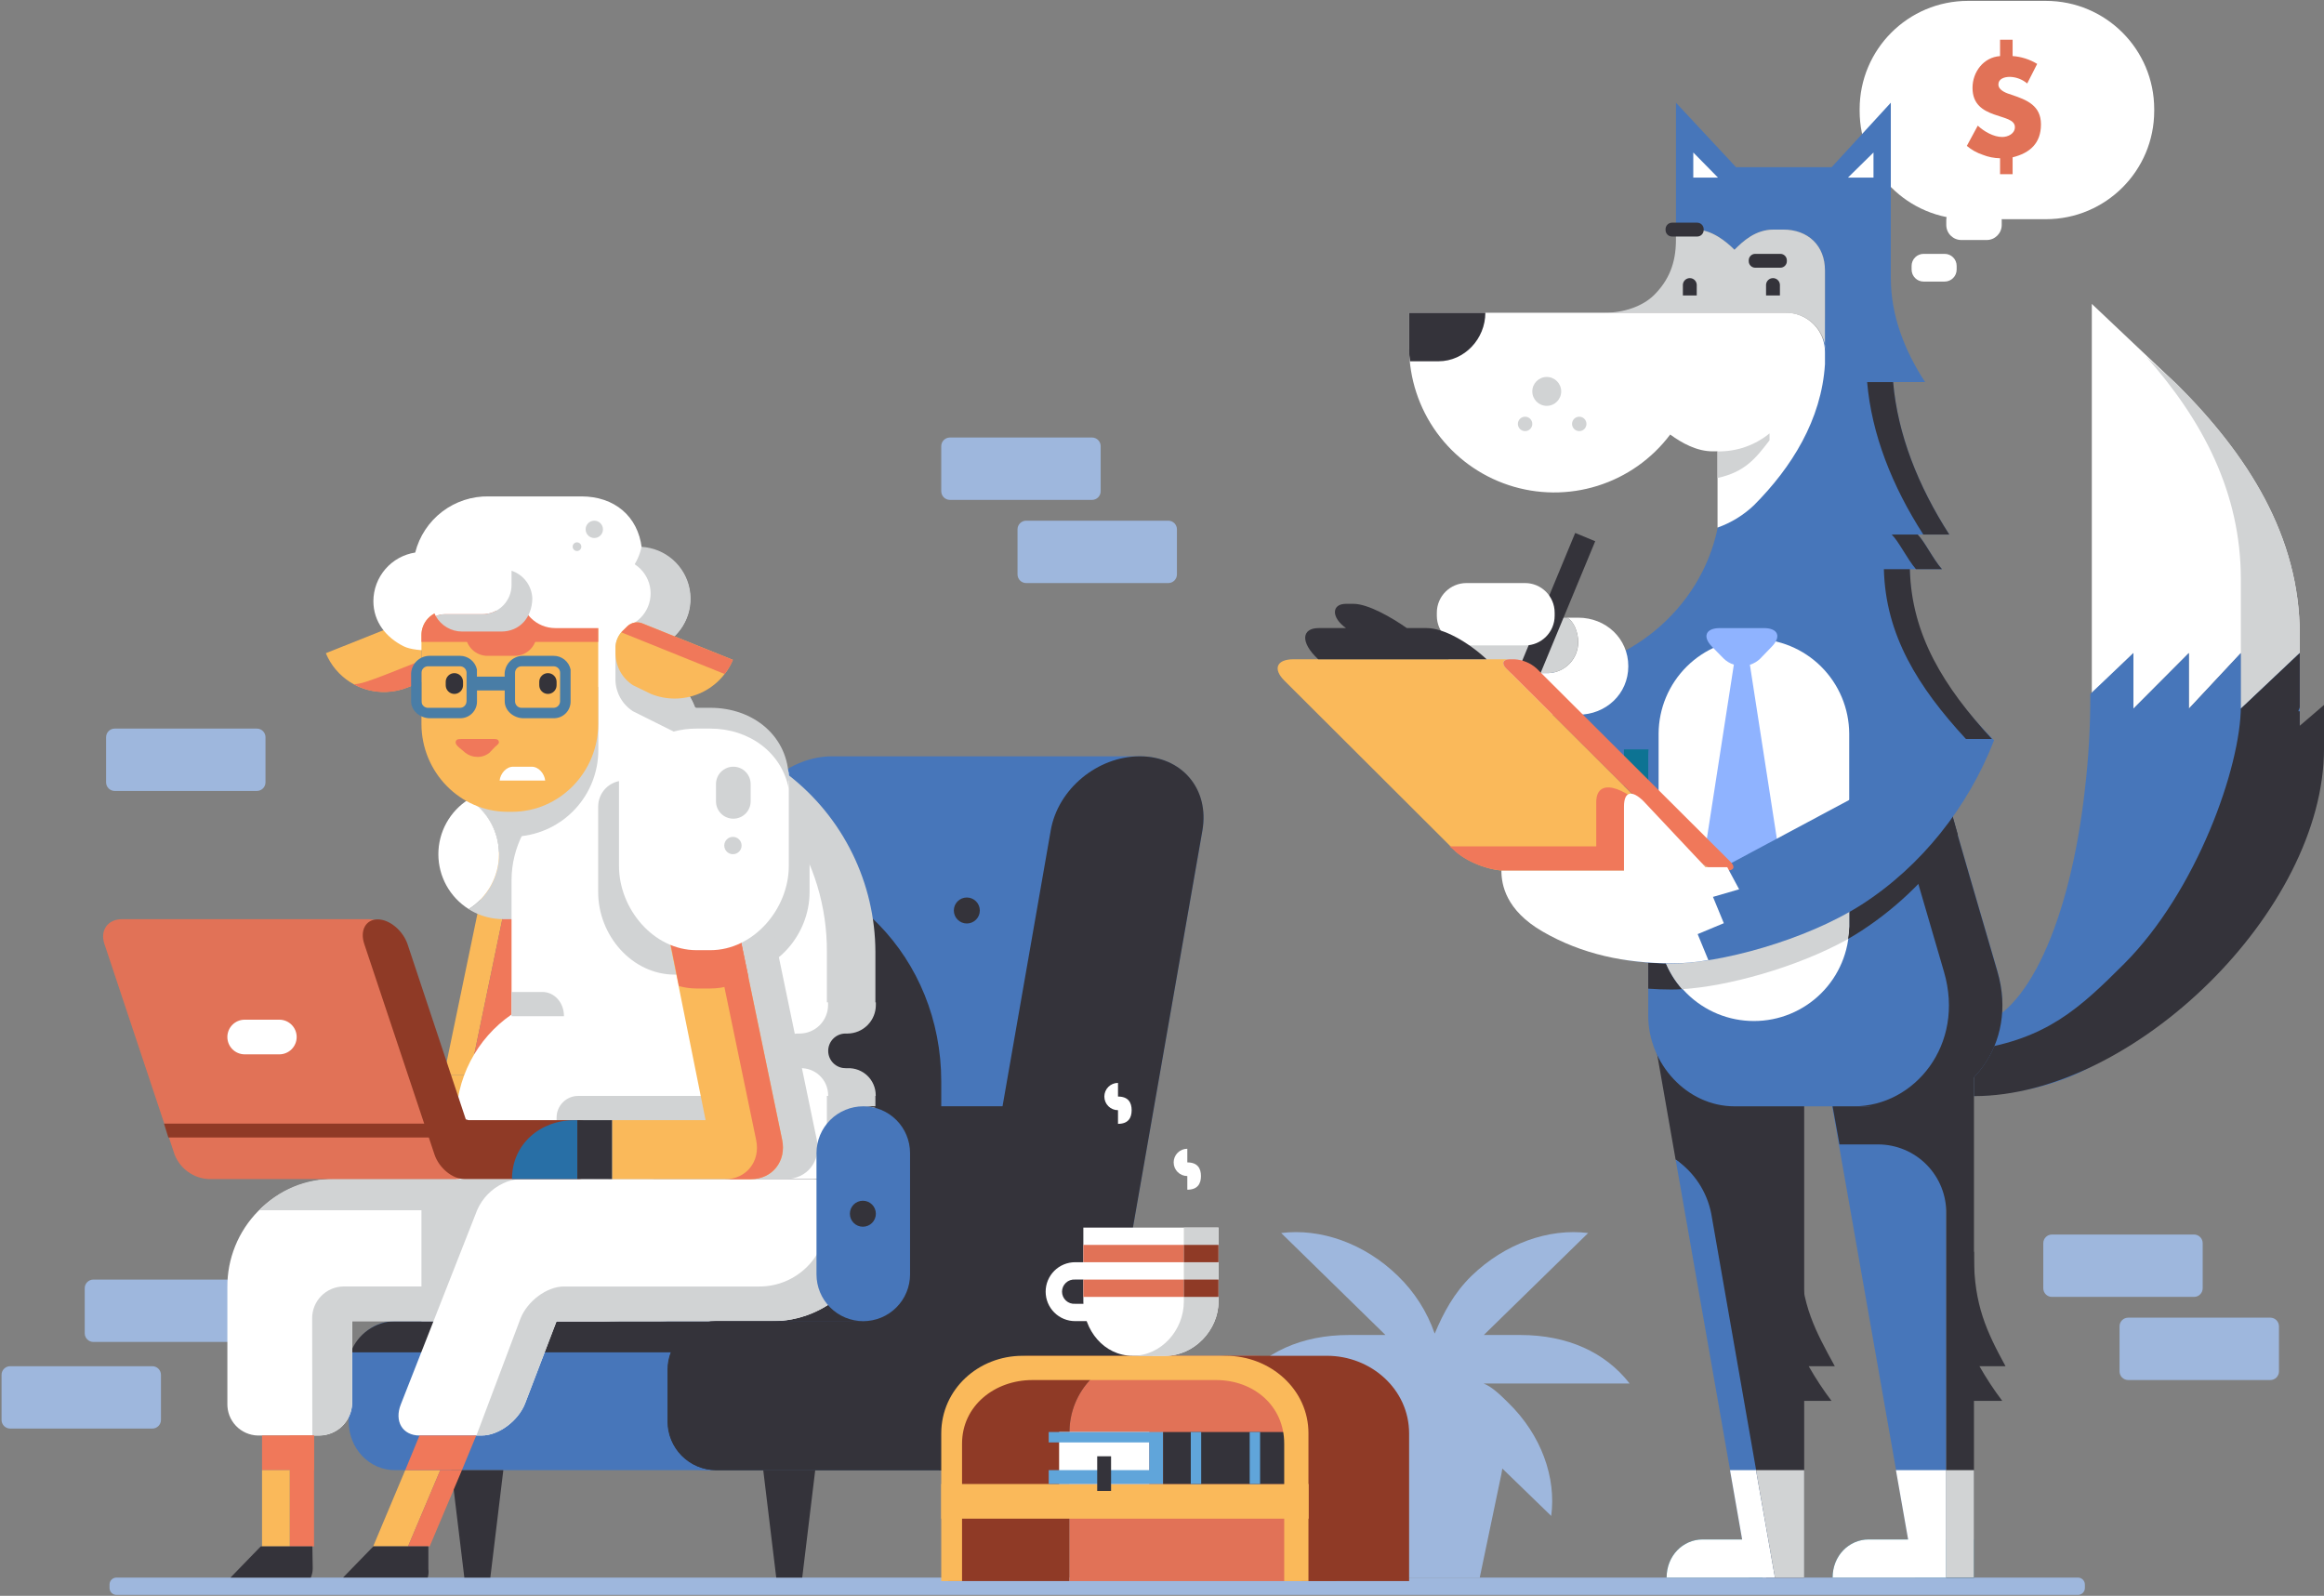 <svg width="632" height="434" viewBox="0 0 632 434" version="1.1" xmlns="http://www.w3.org/2000/svg" xmlns:xlink="http://www.w3.org/1999/xlink">
<rect x="0" y="0" width="632" height="434" fill="#808080" stroke="none"/>
<title>illustration</title>
<desc>Created using Figma</desc>
<g id="Canvas" transform="translate(-5148 -2423)">
<g id="illustration">
<g id="bg elements">
<g id="Vector">
<use xlink:href="#path0_fill" transform="translate(5171.04 2771)" fill="#9EB7DD"/>
</g>
<g id="Vector">
<use xlink:href="#path0_fill" transform="translate(5148.42 2794.56)" fill="#9EB7DD"/>
</g>
<g id="Vector">
<use xlink:href="#path0_fill" transform="translate(5176.85 2621.15)" fill="#9EB7DD"/>
</g>
<g id="Vector">
<use xlink:href="#path0_fill" transform="translate(5703.66 2758.75)" fill="#9EB7DD"/>
</g>
<g id="Vector">
<use xlink:href="#path0_fill" transform="translate(5724.4 2781.36)" fill="#9EB7DD"/>
</g>
<g id="Vector">
<use xlink:href="#path0_fill" transform="translate(5403.97 2541.99)" fill="#9EB7DD"/>
</g>
<g id="Vector">
<use xlink:href="#path0_fill" transform="translate(5424.71 2564.61)" fill="#9EB7DD"/>
</g>
<g id="Vector">
<use xlink:href="#path1_fill" transform="translate(5485.11 2758.09)" fill="#9EB7DD"/>
</g>
<g id="Vector">
<use xlink:href="#path2_fill" transform="translate(5177.79 2852.05)" fill="#9EB7DD"/>
</g>
</g>
<g id="sheep-wolf">
<g id="Vector">
<use xlink:href="#path3_fill" transform="translate(5383.83 2667.09)" fill="#34333A"/>
</g>
<g id="Vector">
<use xlink:href="#path4_fill" transform="translate(5322.99 2628.69)" fill="#4776BA"/>
</g>
<g id="Vector">
<use xlink:href="#path5_fill" transform="translate(5325.75 2656.97)" fill="#34333A"/>
</g>
<g id="Vector">
<use xlink:href="#path6_fill" transform="translate(5242.83 2782.31)" fill="#4776BA"/>
</g>
<g id="Vector">
<use xlink:href="#path7_fill" transform="translate(5243.36 2782.31)" fill="#34333A"/>
</g>
<g id="Vector">
<use xlink:href="#path8_fill" transform="translate(5270.74 2822.83)" fill="#34333A"/>
</g>
<g id="Vector">
<use xlink:href="#path9_fill" transform="translate(5209.83 2743.68)" fill="#FFFFFF"/>
</g>
<g id="Vector">
<use xlink:href="#path10_fill" transform="translate(5262.61 2743.68)" fill="#D1D3D4"/>
</g>
<g id="Vector">
<use xlink:href="#path11_fill" transform="translate(5232.89 2772.88)" fill="#D1D3D4"/>
</g>
<g id="Vector">
<use xlink:href="#path12_fill" transform="translate(5218.51 2743.66)" fill="#D1D3D4"/>
</g>
<g id="Vector">
<use xlink:href="#path13_fill" transform="translate(5256.37 2743.67)" fill="#FFFFFF"/>
</g>
<g id="Vector">
<use xlink:href="#path8_fill" transform="translate(5355.56 2822.83)" fill="#34333A"/>
</g>
<g id="Vector">
<use xlink:href="#path14_fill" transform="translate(5403.34 2628.69)" fill="#34333A"/>
</g>
<g id="Vector">
<use xlink:href="#path15_fill" transform="translate(5329.64 2782.31)" fill="#34333A"/>
</g>
<g id="Vector">
<use xlink:href="#path16_fill" transform="translate(5329.64 2809.64)" fill="#34333A"/>
</g>
<g id="Vector">
<use xlink:href="#path17_fill" transform="translate(5236.61 2590.26)" fill="#FAB95A"/>
</g>
<g id="Vector">
<use xlink:href="#path18_fill" transform="translate(5244.16 2602.62)" fill="#F0785A"/>
</g>
<g id="Vector">
<use xlink:href="#path19_fill" transform="translate(5268.73 2651.4)" fill="#FAB95A"/>
</g>
<g id="Vector">
<use xlink:href="#path20_fill" transform="translate(5275.8 2652.09)" fill="#F0785A"/>
</g>
<g id="Vector">
<use xlink:href="#path21_fill" transform="translate(5207.13 2715.39)" fill="#FAB95A"/>
</g>
<g id="Vector">
<use xlink:href="#path22_fill" transform="translate(5275.46 2638.04)" fill="#D1D3D4"/>
</g>
<g id="Vector">
<use xlink:href="#path23_fill" transform="translate(5267.21 2640.39)" fill="#FFFFFF"/>
</g>
<g id="Vector">
<use xlink:href="#path24_fill" transform="translate(5272.03 2624)" fill="#FFFFFF"/>
</g>
<g id="Vector">
<use xlink:href="#path25_fill" transform="translate(5249.54 2558)" fill="#FFFFFF"/>
</g>
<g id="Vector">
<use xlink:href="#path26_fill" transform="translate(5284.61 2609.84)" fill="#D1D3D4"/>
</g>
<g id="Vector">
<use xlink:href="#path27_fill" transform="translate(5314.44 2571.64)" fill="#D1D3D4"/>
</g>
<g id="Vector">
<use xlink:href="#path28_fill" transform="translate(5262.61 2589.11)" fill="#FAB95A"/>
</g>
<g id="Vector">
<use xlink:href="#path29_fill" transform="translate(5262.61 2589.11)" fill="#F0785A"/>
</g>
<g id="Vector">
<use xlink:href="#path30_fill" transform="translate(5274.61 2595.71)" fill="#F0785A"/>
</g>
<g id="Vector">
<use xlink:href="#path31_fill" transform="translate(5289.59 2574.97)" fill="#FFFFFF"/>
</g>
<g id="Vector">
<use xlink:href="#path32_fill" transform="translate(5271.91 2623.97)" fill="#F0785A"/>
</g>
<g id="Vector">
<use xlink:href="#path33_fill" transform="translate(5283.87 2631.52)" fill="#FFFFFF"/>
</g>
<g id="Vector">
<use xlink:href="#path34_fill" transform="translate(5277.56 2633.85)" fill="#D1D3D4"/>
</g>
<g id="Vector">
<use xlink:href="#path35_fill" transform="translate(5287.11 2692.78)" fill="#D1D3D4"/>
</g>
<g id="Vector">
<use xlink:href="#path36_fill" transform="translate(5307.26 2564.61)" fill="#D1D3D4"/>
</g>
<g id="Vector">
<use xlink:href="#path37_fill" transform="translate(5303.73 2570.5)" fill="#D1D3D4"/>
</g>
<g id="Vector">
<use xlink:href="#path38_fill" transform="translate(5226.8 2813.41)" fill="#F0785A"/>
</g>
<g id="Vector">
<use xlink:href="#path39_fill" transform="translate(5176.04 2672.98)" fill="#E17257"/>
</g>
<g id="Vector">
<use xlink:href="#path40_fill" transform="translate(5299.36 2721.05)" fill="#D1D3D4"/>
</g>
<g id="Vector">
<use xlink:href="#path41_fill" transform="translate(5246.65 2673.04)" fill="#8F3A26"/>
</g>
<g id="Vector">
<use xlink:href="#path42_fill" transform="translate(5192.6 2728.59)" fill="#8F3A26"/>
</g>
<g id="Vector">
<use xlink:href="#path43_fill" transform="translate(5249.48 2822.83)" fill="#FAB95A"/>
</g>
<g id="Vector">
<use xlink:href="#path44_fill" transform="translate(5258.96 2822.83)" fill="#F0785A"/>
</g>
<g id="Vector">
<use xlink:href="#path45_fill" transform="translate(5258.2 2813.41)" fill="#F0785A"/>
</g>
<g id="Vector">
<use xlink:href="#path46_fill" transform="translate(5219.26 2813.41)" fill="#F0785A"/>
</g>
<g id="Vector">
<use xlink:href="#path47_fill" transform="translate(5219.26 2822.83)" fill="#FAB95A"/>
</g>
<g id="Vector">
<use xlink:href="#path48_fill" transform="translate(5310.67 2635.29)" fill="#D1D3D4"/>
</g>
<g id="Vector">
<use xlink:href="#path49_fill" transform="translate(5313.5 2643.59)" fill="#D1D3D4"/>
</g>
<g id="Vector">
<use xlink:href="#path50_fill" transform="translate(5314.44 2643.59)" fill="#FAB95A"/>
</g>
<g id="Vector">
<use xlink:href="#path51_fill" transform="translate(5324.86 2643.54)" fill="#F0785A"/>
</g>
<g id="Vector">
<use xlink:href="#path52_fill" transform="translate(5329.36 2643.59)" fill="#F0785A"/>
</g>
<g id="Vector">
<use xlink:href="#path53_fill" transform="translate(5316.33 2617.98)" fill="#FFFFFF"/>
</g>
<g id="Vector">
<use xlink:href="#path54_fill" transform="translate(5342.71 2631.52)" fill="#D1D3D4"/>
</g>
<g id="Vector">
<use xlink:href="#path36_fill" transform="translate(5344.96 2650.6)" fill="#D1D3D4"/>
</g>
<g id="Vector">
<use xlink:href="#path55_fill" transform="translate(5315.37 2592.3)" fill="#D1D3D4"/>
</g>
<g id="Vector">
<use xlink:href="#path56_fill" transform="translate(5315.38 2592.26)" fill="#FAB95A"/>
</g>
<g id="Vector">
<use xlink:href="#path57_fill" transform="translate(5316.98 2592.27)" fill="#F0785A"/>
</g>
<g id="Vector">
<use xlink:href="#path58_fill" transform="translate(5241.29 2843.56)" fill="#34333A"/>
</g>
<g id="Vector">
<use xlink:href="#path59_fill" transform="translate(5210.68 2843.57)" fill="#34333A"/>
</g>
<g id="Vector">
<use xlink:href="#path60_fill" transform="translate(5329.52 2723.87)" fill="#34333A"/>
</g>
<g id="Vector">
<use xlink:href="#path61_fill" transform="translate(5370.04 2723.88)" fill="#4776BA"/>
</g>
<g id="Vector">
<use xlink:href="#path62_fill" transform="translate(5405.86 2791.73)" fill="#8F3A26"/>
</g>
<g id="Vector">
<use xlink:href="#path63_fill" transform="translate(5438.84 2791.73)" fill="#E17257"/>
</g>
<g id="Vector">
<use xlink:href="#path64_fill" transform="translate(5479.17 2791.73)" fill="#8F3A26"/>
</g>
<g id="Vector">
<use xlink:href="#path65_fill" transform="translate(5403.97 2826.6)" fill="#FAB95A"/>
</g>
<g id="Vector">
<use xlink:href="#path66_fill" transform="translate(5436.02 2812.46)" fill="#FFFFFF"/>
</g>
<g id="Vector">
<use xlink:href="#path67_fill" transform="translate(5433.19 2812.46)" fill="#60A5DA"/>
</g>
<g id="Vector">
<use xlink:href="#path68_fill" transform="translate(5464.29 2812.46)" fill="#34333A"/>
</g>
<g id="Vector">
<use xlink:href="#path69_fill" transform="translate(5471.83 2812.46)" fill="#60A5DA"/>
</g>
<g id="Vector">
<use xlink:href="#path69_fill" transform="translate(5487.85 2812.46)" fill="#60A5DA"/>
</g>
<g id="Vector">
<use xlink:href="#path70_fill" transform="translate(5403.97 2791.73)" fill="#FAB95A"/>
</g>
<g id="Vector">
<use xlink:href="#path71_fill" transform="translate(5446.38 2819.06)" fill="#34333A"/>
</g>
<g id="Vector">
<use xlink:href="#path72_fill" transform="translate(5467.17 2735.42)" fill="#FFFFFF"/>
</g>
<g id="Vector">
<use xlink:href="#path73_fill" transform="translate(5432.36 2766.28)" fill="#FFFFFF"/>
</g>
<g id="Vector">
<use xlink:href="#path74_fill" transform="translate(5442.61 2756.86)" fill="#FFFFFF"/>
</g>
<g id="Vector">
<use xlink:href="#path75_fill" transform="translate(5456.01 2756.86)" fill="#D1D3D4"/>
</g>
<g id="Vector">
<use xlink:href="#path76_fill" transform="translate(5442.61 2761.57)" fill="#E17257"/>
</g>
<g id="Vector">
<use xlink:href="#path77_fill" transform="translate(5469.94 2761.57)" fill="#8F3A26"/>
</g>
<g id="Vector">
<use xlink:href="#path76_fill" transform="translate(5442.61 2771)" fill="#E17257"/>
</g>
<g id="Vector">
<use xlink:href="#path77_fill" transform="translate(5469.94 2771)" fill="#8F3A26"/>
</g>
<g id="Vector">
<use xlink:href="#path78_fill" transform="translate(5265.45 2577.8)" fill="#FFFFFF"/>
</g>
<g id="Vector">
<use xlink:href="#path79_fill" transform="translate(5266.5 2578.22)" fill="#D1D3D4"/>
</g>
<g id="Vector">
<use xlink:href="#path80_fill" transform="translate(5287.23 2727.65)" fill="#286FA6"/>
</g>
<g id="Vector">
<use xlink:href="#path81_fill" transform="translate(5305.02 2727.65)" fill="#34333A"/>
</g>
<g id="Vector">
<use xlink:href="#path3_fill" transform="translate(5379.12 2749.56)" fill="#34333A"/>
</g>
<g id="Vector">
<use xlink:href="#path3_fill" transform="translate(5407.39 2667.09)" fill="#34333A"/>
</g>
<g id="Vector">
<use xlink:href="#path82_fill" transform="translate(5209.83 2700.32)" fill="#FFFFFF"/>
</g>
<g id="Vector">
<use xlink:href="#path83_fill" transform="translate(5259.8 2601.36)" fill="#497DA6"/>
</g>
<g id="Vector">
<use xlink:href="#path84_fill" transform="translate(5269.21 2606.07)" fill="#34333A"/>
</g>
<g id="Vector">
<use xlink:href="#path85_fill" transform="translate(5294.65 2606.07)" fill="#34333A"/>
</g>
<g id="Vector">
<use xlink:href="#path86_fill" transform="translate(5667.85 2492.04)" fill="#FFFFFF"/>
</g>
<g id="Vector">
<use xlink:href="#path87_fill" transform="translate(5677.28 2478.85)" fill="#FFFFFF"/>
</g>
<g id="Vector">
<use xlink:href="#path88_fill" transform="translate(5653.72 2423.24)" fill="#FFFFFF"/>
</g>
<g id="Vector">
<use xlink:href="#path89_fill" transform="translate(5682.87 2433.8)" fill="#E17257"/>
</g>
<g id="Vector">
<use xlink:href="#path90_fill" transform="translate(5716.86 2505.65)" fill="#FFFFFF"/>
</g>
<g id="Vector">
<use xlink:href="#path91_fill" transform="translate(5731.59 2519.95)" fill="#D1D3D4"/>
</g>
<g id="Vector">
<use xlink:href="#path92_fill" transform="translate(5684.82 2600.59)" fill="#4776BA"/>
</g>
<g id="Vector">
<use xlink:href="#path93_fill" transform="translate(5684.82 2600.59)" fill="#34333A"/>
</g>
<g id="Vector">
<use xlink:href="#path94_fill" transform="translate(5562.3 2450.93)" fill="#4776BA"/>
</g>
<g id="Vector">
<use xlink:href="#path95_fill" transform="translate(5646.37 2841.68)" fill="#0D7393"/>
</g>
<g id="Vector">
<use xlink:href="#path96_fill" transform="translate(5597.17 2701.26)" fill="#34333A"/>
</g>
<g id="Vector">
<use xlink:href="#path97_fill" transform="translate(5603.68 2738.36)" fill="#4776BA"/>
</g>
<g id="Vector">
<use xlink:href="#path98_fill" transform="translate(5641.27 2695.6)" fill="#4776BA"/>
</g>
<g id="Vector">
<use xlink:href="#path99_fill" transform="translate(5601.23 2841.68)" fill="#0D7393"/>
</g>
<g id="Vector">
<use xlink:href="#path100_fill" transform="translate(5589.63 2626.81)" fill="#0D7393"/>
</g>
<g id="Vector">
<use xlink:href="#path101_fill" transform="translate(5596.23 2606.07)" fill="#4776BA"/>
</g>
<g id="Vector">
<use xlink:href="#path102_fill" transform="translate(5652.24 2640.94)" fill="#34333A"/>
</g>
<g id="Vector">
<use xlink:href="#path103_fill" transform="translate(5584.34 2485.44)" fill="#D1D3D4"/>
</g>
<g id="Vector">
<use xlink:href="#path104_fill" transform="translate(5531.2 2508.06)" fill="#FFFFFF"/>
</g>
<g id="Vector">
<use xlink:href="#path105_fill" transform="translate(5531.2 2508.06)" fill="#34333A"/>
</g>
<g id="Vector">
<use xlink:href="#path106_fill" transform="translate(5564.7 2525.52)" fill="#D1D3D4"/>
</g>
<g id="Vector">
<use xlink:href="#path107_fill" transform="translate(5575.51 2536.33)" fill="#D1D3D4"/>
</g>
<g id="Vector">
<use xlink:href="#path108_fill" transform="translate(5560.78 2536.33)" fill="#D1D3D4"/>
</g>
<g id="Vector">
<use xlink:href="#path109_fill" transform="translate(5599.05 2596.76)" fill="#FFFFFF"/>
</g>
<g id="Vector">
<use xlink:href="#path110_fill" transform="translate(5596.23 2667.33)" fill="#34333A"/>
</g>
<g id="Vector">
<use xlink:href="#path111_fill" transform="translate(5650.47 2607.36)" fill="#34333A"/>
</g>
<g id="Vector">
<use xlink:href="#path112_fill" transform="translate(5599.05 2648.48)" fill="#D1D3D4"/>
</g>
<g id="Vector">
<use xlink:href="#path113_fill" transform="translate(5667.29 2568.4)" fill="#0D7393"/>
</g>
<g id="Vector">
<use xlink:href="#path114_fill" transform="translate(5541.83 2590.99)" fill="#FFFFFF"/>
</g>
<g id="Vector">
<use xlink:href="#path115_fill" transform="translate(5541.78 2590.99)" fill="#D1D3D4"/>
</g>
<g id="Vector">
<use xlink:href="#path116_fill" transform="translate(5609.9 2593.82)" fill="#8FB3FF"/>
</g>
<g id="Vector">
<use xlink:href="#path117_fill" transform="matrix(0.383 -0.924 0.924 0.383 5561.33 2604.22)" fill="#34333A"/>
</g>
<g id="Vector">
<use xlink:href="#path118_fill" transform="translate(5589.63 2576.86)" fill="#4776BA"/>
</g>
<g id="Vector">
<use xlink:href="#path119_fill" transform="translate(5495.45 2602.3)" fill="#FAB95A"/>
</g>
<g id="Vector">
<use xlink:href="#path120_fill" transform="translate(5538.74 2581.57)" fill="#FFFFFF"/>
</g>
<g id="Vector">
<use xlink:href="#path121_fill" transform="translate(5502.94 2587.22)" fill="#34333A"/>
</g>
<g id="Vector">
<use xlink:href="#path122_fill" transform="translate(5615.08 2540.87)" fill="#D1D3D4"/>
</g>
<g id="Vector">
<use xlink:href="#path123_fill" transform="translate(5600.94 2483.56)" fill="#34333A"/>
</g>
<g id="Vector">
<use xlink:href="#path124_fill" transform="translate(5623.56 2492.04)" fill="#34333A"/>
</g>
<g id="Vector">
<use xlink:href="#path125_fill" transform="translate(5605.65 2498.64)" fill="#34333A"/>
</g>
<g id="Vector">
<use xlink:href="#path125_fill" transform="translate(5628.27 2498.64)" fill="#34333A"/>
</g>
<g id="Vector">
<use xlink:href="#path126_fill" transform="translate(5650.54 2464.47)" fill="#FFFFFF"/>
</g>
<g id="Vector">
<use xlink:href="#path127_fill" transform="translate(5608.48 2464.47)" fill="#FFFFFF"/>
</g>
<g id="Vector">
<use xlink:href="#path128_fill" transform="translate(5681.99 2763.46)" fill="#34333A"/>
</g>
<g id="Vector">
<use xlink:href="#path129_fill" transform="translate(5634.87 2763.46)" fill="#34333A"/>
</g>
<g id="Vector">
<use xlink:href="#path130_fill" transform="translate(5556.83 2602.3)" fill="#F0785A"/>
</g>
<g id="Vector">
<use xlink:href="#path131_fill" transform="translate(5542.16 2637.15)" fill="#F0785A"/>
</g>
<g id="Vector">
<use xlink:href="#path132_fill" transform="translate(5556.3 2638.85)" fill="#FFFFFF"/>
</g>
<g id="Vector">
<use xlink:href="#path133_fill" transform="translate(5646.36 2701.9)" fill="#34333A"/>
</g>
<g id="Vector">
<use xlink:href="#path134_fill" transform="translate(5655.76 2526.91)" fill="#34333A"/>
</g>
<g id="Vector">
<use xlink:href="#path135_fill" transform="translate(5601.23 2822.83)" fill="#FFFFFF"/>
</g>
<g id="Vector">
<use xlink:href="#path136_fill" transform="translate(5646.37 2822.83)" fill="#FFFFFF"/>
</g>
<g id="Vector">
<use xlink:href="#path137_fill" transform="translate(5625.54 2822.83)" fill="#D1D3D4"/>
</g>
<g id="Vector">
<use xlink:href="#path138_fill" transform="translate(5677.28 2822.83)" fill="#D1D3D4"/>
</g>
<g id="Vector">
<use xlink:href="#path139_fill" transform="translate(5448.32 2717.51)" fill="#FFFFFF"/>
</g>
</g>
</g>
</g>
<defs>
<path id="path0_fill" d="M 40.995 0L 2.356 0C 1.055 0 0 1.055 0 2.356L 0 14.608C 0 15.909 1.055 16.964 2.356 16.964L 40.995 16.964C 42.297 16.964 43.352 15.909 43.352 14.608L 43.352 2.356C 43.352 1.055 42.297 0 40.995 0Z"/>
<path id="path1_fill" d="M 66.356 41.179L 106.061 41.179C 99.464 32.697 89.191 27.985 76.336 27.985L 66.403 27.985L 94.78 0.25C 84.112 -1.098 72.162 3.077 63.067 11.898C 58.289 16.554 55.405 21.991 53.049 27.608C 50.989 21.656 47.554 16.273 43.022 11.898C 33.937 3.039 21.968 -1.098 11.3 0.25L 39.657 27.985L 29.724 27.985C 16.879 27.985 6.569 32.697 -3.45126e-06 41.179L 39.704 41.179C 37.348 42.122 35.096 44.346 32.994 46.391C 23.909 55.24 19.923 66.851 21.299 77.246L 34.785 64.335L 35.011 65.682L 40.92 93.955L 65.301 93.955L 71.21 65.682L 71.436 64.297L 84.734 77.189C 86.119 66.823 82.123 55.24 73.038 46.391C 70.965 44.346 68.712 42.122 66.356 41.179Z"/>
<path id="path2_fill" d="M 535.298 0L 1.885 0C 0.844 0 0 0.844 0 1.885L 0 2.827C 0 3.868 0.844 4.712 1.885 4.712L 535.298 4.712C 536.339 4.712 537.182 3.868 537.182 2.827L 537.182 1.885C 537.182 0.844 536.339 0 535.298 0Z"/>
<path id="path3_fill" d="M 3.534 7.068C 5.486 7.068 7.068 5.486 7.068 3.534C 7.068 1.582 5.486 0 3.534 0C 1.582 0 4.60169e-06 1.582 4.60169e-06 3.534C 4.60169e-06 5.486 1.582 7.068 3.534 7.068Z"/>
<path id="path4_fill" d="M 134.978 0L 51.338 0C 39.953 0 29.106 8.991 27.117 20.385L 0.315 173.529C -1.674 184.913 5.969 194.149 17.279 194.149L 100.919 194.149C 112.303 194.149 123.151 184.8 125.139 173.416L 151.942 20.451C 153.987 9.057 146.372 0 134.978 0Z"/>
<path id="path5_fill" d="M 78.221 125.333L 78.221 60.193C 78.221 26.689 52.71 -5.1769e-06 19.207 -5.1769e-06L 0 -5.1769e-06L 0 125.333L 78.221 125.333Z"/>
<path id="path6_fill" d="M 87.636 27.33L 87.636 13.194C 87.707 9.696 89.136 6.362 91.622 3.9C 94.108 1.437 97.454 0.038 100.953 5.35707e-14L 12.6 5.35707e-14C 5.447 5.35707e-14 -5.1769e-06 6.041 -5.1769e-06 13.194L -5.1769e-06 27.33C -5.1769e-06 34.483 5.447 40.524 12.61 40.524L 100.962 40.524C 97.462 40.488 94.113 39.091 91.625 36.628C 89.138 34.165 87.707 30.83 87.636 27.33Z"/>
<path id="path7_fill" d="M 90.708 8.482C 91.646 6.028 93.295 3.909 95.444 2.398C 97.594 0.887 100.145 0.052 102.771 0L 12.063 0C 9.436 0.052 6.885 0.887 4.736 2.398C 2.587 3.909 0.938 6.028 1.72563e-06 8.482L 90.708 8.482Z"/>
<path id="path8_fill" d="M 4.60169e-06 0L 3.534 29.215L 10.602 29.215L 14.136 0L 4.60169e-06 0Z"/>
<path id="path9_fill" d="M 119.436 10.48L 119.256 10.093C 113.602 4.043 105.506 9.20337e-06 98.137 9.20337e-06L 29.104 9.20337e-06C 25.255 0.006 21.446 0.774 17.896 2.26C 14.345 3.746 11.125 5.92 8.419 8.657C 5.713 11.395 3.577 14.64 2.132 18.208C 0.687 21.775 -0.037 25.593 0.002 29.441L 0.002 61.069C -0.046 63.309 0.794 65.477 2.339 67.1C 3.884 68.723 6.008 69.668 8.248 69.73L 25.099 69.73C 27.401 69.693 29.601 68.774 31.246 67.163C 32.891 65.551 33.855 63.37 33.939 61.069L 33.939 38.63L 102.425 38.63C 118.022 38.63 125.646 26.086 119.436 10.48Z"/>
<path id="path10_fill" d="M 81.992 10.48L 81.813 10.093C 76.158 4.043 68.063 9.20337e-06 60.693 9.20337e-06L 8.219 9.20337e-06C 6.764 0.001 5.337 0.399 4.091 1.15C 2.829 1.896 1.787 2.961 1.069 4.238C 0.351 5.516 -0.018 6.96 0.001 8.425L 0.001 38.63L 64.953 38.63C 80.559 38.63 88.183 26.086 81.992 10.48Z"/>
<path id="path11_fill" d="M 8.425 0C 6.166 0.052 4.018 0.988 2.442 2.608C 0.867 4.228 -0.01 6.401 9.38915e-05 8.661L 0.047 40.524L 2.026 40.524C 4.329 40.487 6.529 39.568 8.174 37.957C 9.818 36.345 10.782 34.164 10.866 31.863L 10.866 9.424L 81.708 9.424C 90.077 9.424 96.146 5.655 99.03 0L 8.425 0Z"/>
<path id="path12_fill" d="M 53.52 4.135L 53.52 0.007L 20.422 0.007C 16.615 -0.08 12.832 0.63 9.315 2.09C 5.798 3.551 2.625 5.73 -8.62816e-07 8.489L 48.695 8.489C 51.287 8.489 53.52 6.397 53.52 4.135Z"/>
<path id="path13_fill" d="M 112.731 0L 33.191 0C 31.555 0.032 29.945 0.424 28.479 1.15C 25.309 2.631 22.789 5.218 21.392 8.425L 0.658 61.201C -1.227 65.857 1.082 69.74 5.728 69.74L 22.636 69.74C 27.291 69.74 32.559 65.734 34.406 61.079L 42.992 38.639L 101.545 38.639C 105.239 38.663 108.901 37.955 112.319 36.556C 115.738 35.156 118.845 33.094 121.463 30.487C 124.08 27.881 126.155 24.781 127.568 21.368C 128.981 17.955 129.704 14.296 129.695 10.602L 129.695 10.159C 126.868 4.109 120.101 0 112.731 0Z"/>
<path id="path14_fill" d="M 54.623 0C 43.239 0 32.391 8.755 30.403 20.149L 17.52 93.894L -1.26546e-05 194.14L 28.273 194.14C 35.426 194.14 42.249 188.221 43.502 181.068L 71.643 20.206C 73.632 8.821 66.017 0 54.623 0Z"/>
<path id="path15_fill" d="M 131.817 0L 12.958 0C 9.5 0.062 6.204 1.479 3.781 3.947C 1.357 6.414 -0.001 9.735 4.76964e-06 13.194L 131.817 13.194L 131.817 0Z"/>
<path id="path16_fill" d="M 131.817 13.194L 12.958 13.194C 9.5 13.132 6.204 11.715 3.781 9.247C 1.357 6.78 -0.001 3.459 4.76964e-06 0L 131.817 0L 131.817 13.194Z"/>
<path id="path17_fill" d="M 16.521 3.789L 3.45126e-06 10.386C 1.337 13.615 3.635 16.356 6.581 18.238C 9.528 20.119 12.981 21.049 16.474 20.903C 18.493 20.826 20.483 20.395 22.354 19.631L 26.002 18.208L 26.002 1.15042e-06L 16.521 3.789Z"/>
<path id="path18_fill" d="M 8.906 3.779C 4.25 5.57 1.866 6.456 -1.72563e-06 6.456C 2.724 7.969 5.811 8.705 8.925 8.585C 10.944 8.508 12.935 8.078 14.806 7.313L 18.453 5.89L 18.453 -3.45126e-06L 8.906 3.779Z"/>
<path id="path19_fill" d="M 18.377 9.5C 18.828 7.5 19.774 5.646 21.127 4.106C 22.481 2.567 24.199 1.392 26.124 0.688C 25.059 0.229 23.91 -0.005 22.75 9.64782e-05C 20.063 0.097 17.483 1.08 15.413 2.797C 13.344 4.514 11.9 6.867 11.309 9.49L 0 63.981L 7.068 63.981L 18.377 9.5Z"/>
<path id="path20_fill" d="M 23.325 8.925C 24.126 4.891 22.307 1.385 19.056 1.72563e-06C 17.131 0.703 15.412 1.879 14.059 3.418C 12.706 4.958 11.76 6.812 11.309 8.812L 0 63.303L 12.252 63.303L 23.325 8.925Z"/>
<path id="path21_fill" d="M 68.674 0L 16.964 0C 12.465 0 8.15 1.787 4.969 4.969C 1.787 8.15 -2.58845e-06 12.465 -2.58845e-06 16.964L 77.599 16.964L 80.926 0L 68.674 0Z"/>
<path id="path22_fill" d="M 25.907 0.072L 9.415 0.072C 8.632 0.002 7.845 -0.017 7.059 0.015C 4.556 0.312 2.148 1.148 -5.75211e-07 2.466C 2.522 4.045 4.601 6.239 6.042 8.842C 7.483 11.445 8.24 14.371 8.24 17.346C 8.24 20.322 7.483 23.248 6.042 25.851C 4.601 28.454 2.522 30.648 -5.75211e-07 32.227C 2.141 33.578 4.549 34.449 7.059 34.781C 7.84 34.887 8.627 34.941 9.415 34.942L 25.907 34.942C 30.531 34.942 34.966 33.105 38.236 29.835C 41.505 26.565 43.342 22.131 43.342 17.507C 43.342 12.883 41.505 8.448 38.236 5.178C 34.966 1.909 30.531 0.072 25.907 0.072Z"/>
<path id="path23_fill" d="M 16.494 14.928C 16.494 11.947 15.739 9.013 14.299 6.403C 12.858 3.792 10.78 1.59 8.257 3.45126e-06C 5.73 1.585 3.646 3.785 2.202 6.396C 0.758 9.006 3.016e-06 11.94 3.016e-06 14.923C 3.016e-06 17.907 0.758 20.841 2.202 23.451C 3.646 26.061 5.73 28.262 8.257 29.847C 10.778 28.258 12.856 26.056 14.296 23.448C 15.737 20.839 16.493 17.908 16.494 14.928Z"/>
<path id="path24_fill" d="M 112.152 119.669L 112.152 96.702C 112.152 92.471 108.383 89.521 104.142 89.521L 103.557 89.521C 102.308 89.521 101.109 89.025 100.225 88.141C 99.342 87.257 98.845 86.059 98.845 84.809C 98.845 83.559 99.342 82.361 100.225 81.477C 101.109 80.593 102.308 80.097 103.557 80.097L 104.151 80.097C 106.265 80.005 108.267 79.116 109.753 77.609C 111.239 76.102 112.099 74.088 112.162 71.973L 112.162 60.193C 112.162 26.689 86.415 4.02648e-06 52.911 4.02648e-06L 25.449 4.02648e-06L 25.449 17.265C 19.795 21.11 15.082 29.14 15.082 38.404L 15.082 74.904C 10.361 78.158 6.514 82.527 3.884 87.623C 1.254 92.719 -0.079 98.385 0.004 104.119L 0.004 119.669L 112.152 119.669Z"/>
<path id="path25_fill" d="M 78.099 46.956L 78.099 40.642C 80.516 39.48 82.557 37.659 83.984 35.388C 85.411 33.117 86.168 30.488 86.166 27.806C 86.138 24.253 84.759 20.843 82.308 18.27C 79.858 15.697 76.52 14.153 72.972 13.952C 71.926 5.386 65.546 0.004 56.574 0.004L 31.421 0.004C 26.846 -0.091 22.373 1.366 18.733 4.139C 15.092 6.912 12.499 10.836 11.375 15.272C 8.219 15.758 5.341 17.354 3.256 19.772C 1.171 22.19 0.017 25.273 4.60169e-06 28.466C 4.60169e-06 34.186 3.534 38.418 8.246 40.774C 9.98 41.641 12.958 41.923 15.908 41.923C 25.926 41.923 32.994 49.793 32.994 59.226C 32.994 59.82 32.994 60.273 32.9 61.215L 32.994 61.215C 33.041 64.95 34.545 68.518 37.186 71.159C 39.827 73.801 43.396 75.305 47.131 75.351L 83.838 75.351C 86.665 71.582 88.55 67.868 88.55 63.335C 88.46 59.913 87.439 56.581 85.598 53.695C 83.756 50.81 81.164 48.48 78.099 46.956Z"/>
<path id="path26_fill" d="M 12.87 0L 12.87 29.046C 10.985 30.459 1.749 37.047 0.09 39.469C -0.07 39.704 0.034 40.534 0.024 40.534L 4.228 40.534C 4.228 40.534 4.18 40.684 4.228 40.656C 10.179 40.229 15.747 37.559 19.807 33.186C 23.867 28.813 26.117 23.063 26.101 17.096L 26.101 0L 12.87 0Z"/>
<path id="path27_fill" d="M 9.424 26.897L 13.194 26.897L 13.194 27.01C 16.047 25.68 18.374 23.436 19.807 20.634C 21.24 17.831 21.697 14.631 21.105 11.539C 20.513 8.448 18.906 5.642 16.54 3.568C 14.173 1.493 11.181 0.267 8.039 0.085C 8.039 0.085 8.039 0.028 8.039 6.32732e-06C 7.581 2.247 6.62 4.361 5.228 6.182C 3.835 8.004 2.048 9.486 2.67853e-14 10.518L 2.67853e-14 16.832C 2.216 17.711 4.21 19.069 5.839 20.809C 7.469 22.549 8.693 24.628 9.424 26.897Z"/>
<path id="path28_fill" d="M 0.001 6.72L 0.001 30.789C 0.001 43.804 10.434 54.67 23.449 54.67L 24.627 54.67C 37.642 54.67 48.074 43.804 48.074 30.789L 48.074 0L 6.363 0C 4.633 0.062 2.996 0.8 1.806 2.057C 0.616 3.314 -0.032 4.989 0.001 6.72Z"/>
<path id="path29_fill" d="M 48.065 8.482L 48.065 0L 6.363 0C 4.633 0.062 2.996 0.8 1.806 2.057C 0.616 3.314 -0.032 4.989 0.001 6.72L 0.001 8.482L 48.065 8.482Z"/>
<path id="path30_fill" d="M 5.909 5.655L 13.448 5.655C 14.964 5.635 16.416 5.04 17.51 3.99C 18.604 2.94 19.257 1.514 19.339 0L -4.02648e-06 0C 0.081 1.517 0.738 2.946 1.835 3.997C 2.933 5.047 4.39 5.64 5.909 5.655Z"/>
<path id="path31_fill" d="M 25.917 0L 9.424 0C 6.925 0 4.528 0.993 2.76 2.76C 0.993 4.528 4.60169e-06 6.925 4.60169e-06 9.424C 4.60169e-06 11.924 0.993 14.321 2.76 16.088C 4.528 17.856 6.925 18.849 9.424 18.849L 25.917 18.849C 28.416 18.849 30.813 17.856 32.581 16.088C 34.348 14.321 35.341 11.924 35.341 9.424C 35.341 6.925 34.348 4.528 32.581 2.76C 30.813 0.993 28.416 0 25.917 0Z"/>
<path id="path32_fill" d="M 2.4 0.014C 1.119 0.014 0.327 -0.062 0.082 0.532C -0.163 1.126 0.139 1.663 1.024 2.417L 1.807 3.048L 2.589 3.727C 3.524 4.469 4.683 4.875 5.878 4.877C 7.071 4.913 8.237 4.522 9.167 3.774L 9.949 2.954L 10.731 2.134C 11.674 1.38 11.938 1.088 11.674 0.504C 11.41 -0.081 10.637 0.004 9.355 0.004L 2.381 0.004L 2.4 0.014Z"/>
<path id="path33_fill" d="M 12.393 3.77C 12.186 1.885 10.631 0 8.727 0L 3.666 0C 1.781 0 0.198 1.885 -2.30084e-06 3.77L 12.393 3.77Z"/>
<path id="path34_fill" d="M 108.501 47.979C 108.465 38.719 106.326 29.589 102.244 21.277C 98.163 12.966 92.246 5.69 84.941 1.15042e-06L 84.941 13.693C 91.754 23.821 95.366 35.763 95.308 47.969L 95.308 61.757L 95.628 61.757C 95.64 61.993 95.64 62.228 95.628 62.464C 95.633 64.506 94.832 66.469 93.4 67.924C 91.967 69.38 90.018 70.212 87.975 70.239L 87.391 70.239C 86.141 70.239 84.943 70.735 84.059 71.619C 83.175 72.503 82.679 73.701 82.679 74.951C 82.679 76.201 83.175 77.399 84.059 78.283C 84.943 79.167 86.141 79.663 87.391 79.663L 87.985 79.663C 88.972 79.623 89.957 79.781 90.881 80.129C 91.805 80.478 92.65 81.008 93.365 81.69C 94.08 82.371 94.65 83.19 95.043 84.096C 95.434 85.003 95.64 85.979 95.647 86.967C 95.647 87.165 95.647 87.203 95.647 87.203L 95.308 87.203L 95.308 120.423C 95.343 122.867 94.889 125.293 93.974 127.559C 93.059 129.825 91.7 131.886 89.978 133.619C 88.255 135.353 86.204 136.725 83.944 137.656C 81.684 138.586 79.261 139.055 76.817 139.036L 23.777 139.036C 19.122 139.036 13.854 143.041 12.007 147.697L -4.60169e-06 179.56L 1.442 179.56C 6.097 179.56 11.366 175.555 13.213 170.899L 21.798 148.46L 80.351 148.46C 84.045 148.484 87.707 147.776 91.126 146.376C 94.544 144.977 97.652 142.915 100.269 140.308C 102.886 137.701 104.961 134.602 106.374 131.189C 107.787 127.776 108.51 124.117 108.501 120.423L 108.501 87.203L 108.586 87.203C 108.586 87.203 108.586 87.203 108.586 86.967C 108.579 85.983 108.375 85.01 107.985 84.106C 107.596 83.201 107.029 82.385 106.318 81.704C 105.607 81.023 104.767 80.491 103.847 80.141C 102.927 79.79 101.946 79.628 100.962 79.663L 100.378 79.663C 99.128 79.663 97.929 79.167 97.046 78.283C 96.162 77.399 95.666 76.201 95.666 74.951C 95.666 73.701 96.162 72.503 97.046 71.619C 97.929 70.735 99.128 70.239 100.378 70.239L 100.962 70.239C 103.006 70.214 104.957 69.383 106.392 67.927C 107.827 66.472 108.629 64.508 108.624 62.464C 108.636 62.228 108.636 61.993 108.624 61.757L 108.501 61.757L 108.501 47.979Z"/>
<path id="path35_fill" d="M 8.369 0L 0 0L 0 6.597L 14.259 6.597C 14.259 2.827 11.62 0 8.369 0Z"/>
<path id="path36_fill" d="M 2.356 4.712C 3.657 4.712 4.712 3.657 4.712 2.356C 4.712 1.055 3.657 0 2.356 0C 1.055 0 4.60169e-06 1.055 4.60169e-06 2.356C 4.60169e-06 3.657 1.055 4.712 2.356 4.712Z"/>
<path id="path37_fill" d="M 1.178 2.356C 1.829 2.356 2.356 1.829 2.356 1.178C 2.356 0.527 1.829 0 1.178 0C 0.527 0 4.60169e-06 0.527 4.60169e-06 1.178C 4.60169e-06 1.829 0.527 2.356 1.178 2.356Z"/>
<path id="path38_fill" d="M 6.597 0L 0 0L 0 30.158L 6.597 30.158L 6.597 0Z"/>
<path id="path39_fill" d="M 19.426 63.981C 20.159 65.883 21.43 67.53 23.083 68.721C 24.736 69.913 26.701 70.597 28.737 70.691L 95.885 70.691C 99.777 70.691 101.944 67.676 100.719 63.981L 81.626 6.71C 80.893 4.81 79.624 3.164 77.972 1.973C 76.321 0.781 74.358 0.096 72.324 5.1769e-06L 5.176 5.1769e-06C 1.293 5.1769e-06 -0.884 3.016 0.342 6.71L 19.426 63.981Z"/>
<path id="path40_fill" d="M 50.655 0L 5.89 0C 2.637 0 0 2.637 0 5.89L 0 6.361C 0 9.614 2.637 12.252 5.89 12.252L 50.655 12.252C 53.908 12.252 56.545 9.614 56.545 6.361L 56.545 5.89C 56.545 2.637 53.908 0 50.655 0Z"/>
<path id="path41_fill" d="M 58.252 54.604L 28.802 54.604C 28.538 54.604 28.283 54.387 28.029 54.406L 12.187 6.767C 10.952 3.082 7.305 -2.30084e-06 4.063 -2.30084e-06C 0.821 -2.30084e-06 -0.819 2.987 0.406 6.672L 19.5 63.925C 20.734 67.61 24.381 70.625 27.623 70.625C 27.806 70.635 27.988 70.635 28.17 70.625C 28.377 70.625 28.594 70.625 28.802 70.625L 58.252 70.625C 60.377 70.625 62.414 69.781 63.917 68.279C 65.419 66.777 66.263 64.739 66.263 62.615C 66.263 60.49 65.419 58.453 63.917 56.95C 62.414 55.448 60.377 54.604 58.252 54.604Z"/>
<path id="path42_fill" d="M -8.62816e-07 0L 1.178 3.77L 82.462 3.77L 81.284 0L -8.62816e-07 0Z"/>
<path id="path43_fill" d="M 8.717 0L 6.90253e-06 20.733L 9.481 20.733L 18.245 0L 8.717 0Z"/>
<path id="path44_fill" d="M 8.765 0L 4.60169e-06 20.733L 5.89 20.733L 14.655 0L 8.765 0Z"/>
<path id="path45_fill" d="M 13.42 0L 3.873 0L 6.90253e-06 9.424L 9.528 9.424L 15.418 9.424L 19.31 0L 13.42 0Z"/>
<path id="path46_fill" d="M 14.136 0L 0 0L 0 9.424L 14.136 9.424L 14.136 0Z"/>
<path id="path47_fill" d="M 7.539 0L 0 0L 0 20.733L 7.539 20.733L 7.539 0Z"/>
<path id="path48_fill" d="M 53.172 0L 38.639 0L 38.639 19.791L 14.136 19.791L 14.136 7.068C 14.136 5.194 13.392 3.396 12.066 2.07C 10.741 0.745 8.943 0 7.068 0C 5.194 0 3.396 0.745 2.07 2.07C 0.745 3.396 0 5.194 0 7.068L 0 30.337C 0 42.051 9.151 52.776 20.856 52.776L 36.406 52.776C 48.12 52.776 57.488 42.042 57.488 30.337L 57.488 8.944C 56.457 5.782 55.005 2.774 53.172 0Z"/>
<path id="path49_fill" d="M 56.63 89.427L 40.053 9.603C 39.007 4.335 33.88 -2.30084e-06 28.612 -2.30084e-06C 23.344 -2.30084e-06 19.923 4.976 20.969 10.244L 35.812 84.055L 0 84.055L 0 100.076L 48.186 100.076C 54.02 100.076 57.818 95.138 56.63 89.427Z"/>
<path id="path50_fill" d="M 46.264 89.427L 29.686 9.603C 28.64 4.335 23.514 -2.30084e-06 18.245 -2.30084e-06C 12.977 -2.30084e-06 9.556 4.976 10.602 10.244L 25.445 84.055L 0 84.055L 0 100.076L 37.819 100.076C 43.653 100.076 47.451 95.138 46.264 89.427Z"/>
<path id="path51_fill" d="M 7.831 -5.1769e-06C 2.563 -5.1769e-06 -0.858 4.712 0.188 10.009L 7.794 47.649C 9.348 48.073 10.951 48.292 12.562 48.299L 16.332 48.299C 20.002 48.278 23.593 47.23 26.699 45.274L 19.272 9.65C 18.226 4.335 13.146 -5.1769e-06 7.831 -5.1769e-06Z"/>
<path id="path52_fill" d="M 31.345 89.427L 14.768 9.603C 13.722 4.335 8.595 9.99678e-05 3.327 9.99678e-05C 2.179 -0.006 1.044 0.239 1.72563e-06 0.716C 1.914 1.452 3.618 2.648 4.96 4.198C 6.303 5.748 7.244 7.604 7.7 9.603L 24.277 89.474C 25.464 95.185 21.666 100.123 15.795 100.123L 22.863 100.123C 28.735 100.076 32.532 95.138 31.345 89.427Z"/>
<path id="path53_fill" d="M 25.908 2.224L 22.139 2.224C 20.057 2.179 17.979 2.407 15.956 2.903L 10.095 -5.75211e-07C 7.016 1.627 4.446 4.072 2.665 7.064C 0.884 10.056 -0.037 13.482 0.001 16.964L 0.001 40.524C 0.001 52.239 9.425 63.435 21.093 63.435L 24.862 63.435C 36.577 63.435 46.18 52.229 46.18 40.524L 46.18 16.964C 46.199 16.316 46.183 15.668 46.133 15.022C 43.183 7.153 35.182 2.224 25.908 2.224Z"/>
<path id="path54_fill" d="M 9.424 4.712C 9.424 3.462 8.928 2.264 8.044 1.38C 7.16 0.496 5.962 5.35707e-14 4.712 2.67853e-14C 3.462 2.67853e-14 2.264 0.496 1.38 1.38C 0.496 2.264 5.35707e-14 3.462 2.67853e-14 4.712L 2.67853e-14 9.424C 2.67853e-14 10.674 0.496 11.873 1.38 12.756C 2.264 13.64 3.462 14.136 4.712 14.136C 5.962 14.136 7.16 13.64 8.044 12.756C 8.928 11.873 9.424 10.674 9.424 9.424L 9.424 4.712Z"/>
<path id="path55_fill" d="M 25.823 23.197L 22.053 23.197C 21.864 23.197 21.864 23.093 21.676 23.103C 19.892 18.604 16.546 14.9 12.252 12.67L 12.252 2.096L 7.313 0.211C 6.645 -0.014 5.93 -0.06 5.239 0.077C 4.548 0.214 3.905 0.53 3.374 0.994L 1.772 2.492C 0.744 3.595 0.12 5.013 -4.02648e-06 6.516L -4.02648e-06 15.658C 0.04 17.354 0.496 19.014 1.327 20.493C 2.159 21.972 3.34 23.224 4.769 24.14L 15.823 29.653C 17.85 29.116 19.938 28.846 22.034 28.852L 25.804 28.852C 36.34 28.852 45.236 35.354 47.121 45.193L 47.121 42.696C 47.14 30.982 37.537 23.197 25.823 23.197Z"/>
<path id="path56_fill" d="M 7.134 0.212C 6.48 -0.014 5.778 -0.06 5.1 0.077C 4.422 0.215 3.794 0.531 3.28 0.994L 1.725 2.502C 0.708 3.608 0.1 5.028 0 6.526L 0 8.618C 0.04 10.314 0.496 11.975 1.327 13.454C 2.159 14.932 3.34 16.184 4.769 17.1L 9.575 19.437C 13.765 21.163 18.468 21.159 22.655 19.426C 26.843 17.694 30.174 14.374 31.92 10.192L 7.134 0.212Z"/>
<path id="path57_fill" d="M 28.103 14.047C 29.013 12.865 29.764 11.569 30.337 10.192L 5.551 0.212C 4.897 -0.014 4.195 -0.06 3.517 0.077C 2.839 0.215 2.211 0.531 1.696 0.994L 0.188 2.493C 0.123 2.559 0.066 2.634 2.30084e-06 2.709L 28.103 14.047Z"/>
<path id="path58_fill" d="M 23.203 6.126L 23.203 0L 8.246 0L 4.60169e-06 8.482L 23.042 8.482C 23.259 7.716 23.314 6.914 23.203 6.126Z"/>
<path id="path59_fill" d="M 22.364 6.003C 22.364 5.551 22.27 9.20337e-06 22.27 9.20337e-06L 8.227 9.20337e-06L 1.43803e-06 8.482L 21.845 8.482C 22.183 7.699 22.36 6.856 22.364 6.003Z"/>
<path id="path60_fill" d="M 53.134 0.001C 54.817 -0.023 56.487 0.289 58.048 0.919C 59.608 1.548 61.028 2.483 62.223 3.668C 63.418 4.852 64.365 6.263 65.009 7.818C 65.652 9.373 65.979 11.041 65.97 12.724L 65.97 45.709C 65.979 47.392 65.652 49.059 65.009 50.614C 64.365 52.169 63.418 53.581 62.223 54.765C 61.028 55.95 59.608 56.885 58.048 57.514C 56.487 58.144 54.817 58.456 53.134 58.432L 13.081 58.432C 9.607 58.478 6.29 59.887 3.843 62.355C 1.397 64.822 0.017 68.151 2.67853e-14 71.626L 2.67853e-14 85.762C 0.017 89.237 1.397 92.566 3.843 95.033C 6.29 97.5 9.607 98.909 13.081 98.956L 102.724 98.956L 102.724 0.001L 53.134 0.001Z"/>
<path id="path61_fill" d="M 25.445 45.708L 25.445 12.723C 25.445 9.348 24.105 6.112 21.719 3.726C 19.333 1.34 16.097 5.35707e-14 12.723 5.35707e-14C 9.348 5.35707e-14 6.112 1.34 3.726 3.726C 1.34 6.112 5.35707e-14 9.348 5.35707e-14 12.723L 5.35707e-14 45.708C 0 49.082 1.34 52.318 3.726 54.704C 6.112 57.09 9.348 58.43 12.723 58.43C 16.097 58.43 19.333 57.09 21.719 54.704C 24.105 52.318 25.445 49.082 25.445 45.708Z"/>
<path id="path62_fill" d="M 32.985 21.133C 32.931 18.343 33.441 15.57 34.484 12.982C 35.528 10.393 37.083 8.042 39.057 6.069C 41.031 4.096 43.383 2.542 45.972 1.5C 48.56 0.458 51.333 -0.051 54.123 0.004L 22.213 0.004C 10.188 0.004 0 9.108 0 21.133L 0 61.262L 32.985 61.262L 32.985 21.133Z"/>
<path id="path63_fill" d="M 72.571 21.133C 72.571 9.107 62.006 0.003 49.952 0.003L 21.114 0.003C 18.326 -0.048 15.557 0.464 12.971 1.508C 10.385 2.552 8.037 4.107 6.066 6.079C 4.095 8.052 2.543 10.402 1.501 12.988C 0.459 15.575 -0.05 18.345 0.004 21.133L 0.004 61.261L 72.571 61.261L 72.571 21.133Z"/>
<path id="path64_fill" d="M 29.686 0L 8.05295e-06 0C 12.025 0 22.816 9.104 22.816 21.129L 22.816 61.258L 52.031 61.258L 52.031 21.129C 52.031 9.104 41.665 0 29.686 0Z"/>
<path id="path65_fill" d="M 99.897 0L 0 0L 0 9.424L 99.897 9.424L 99.897 0Z"/>
<path id="path66_fill" d="M 24.503 0L 0 0L 0 14.136L 24.503 14.136L 24.503 0Z"/>
<path id="path67_fill" d="M 0 0L 0 2.827L 27.33 2.827L 27.33 10.367L 0 10.367L 0 14.136L 31.1 14.136L 31.1 0L 0 0Z"/>
<path id="path68_fill" d="M 33.927 0L 0 0L 0 14.136L 33.927 14.136L 33.927 0Z"/>
<path id="path69_fill" d="M 2.827 0L 0 0L 0 14.136L 2.827 14.136L 2.827 0Z"/>
<path id="path70_fill" d="M 77.42 0L 22.119 0C 10.093 0 0 9.104 0 21.129L 0 61.258L 5.655 61.258L 5.655 23.881C 5.655 13.618 14.513 6.597 24.776 6.597L 74.725 6.597C 84.988 6.597 93.262 13.609 93.262 23.881L 93.262 61.258L 99.859 61.258L 99.859 21.129C 99.897 9.104 89.446 0 77.42 0Z"/>
<path id="path71_fill" d="M 3.77 0L 0 0L 0 9.424L 3.77 9.424L 3.77 0Z"/>
<path id="path72_fill" d="M 3.713 3.713L 3.713 0C 2.728 -5.35707e-14 1.784 0.391 1.088 1.088C 0.391 1.784 -2.30084e-06 2.728 -2.30084e-06 3.713C -2.30084e-06 4.698 0.391 5.642 1.088 6.339C 1.784 7.035 2.728 7.426 3.713 7.426L 3.713 11.139C 6.54 11.139 7.426 9.481 7.426 7.426C 7.426 5.372 6.54 3.713 3.713 3.713Z"/>
<path id="path73_fill" d="M 8.011 4.712L 23.448 4.712L 23.448 0L 8.011 0C 5.886 0 3.849 0.844 2.346 2.346C 0.844 3.849 -4.60169e-06 5.886 -4.60169e-06 8.011C -4.60169e-06 10.135 0.844 12.173 2.346 13.675C 3.849 15.177 5.886 16.021 8.011 16.021L 23.448 16.021L 23.448 11.309L 8.011 11.309C 7.556 11.344 7.1 11.284 6.67 11.133C 6.24 10.983 5.846 10.746 5.512 10.436C 5.178 10.127 4.912 9.751 4.729 9.334C 4.547 8.917 4.453 8.466 4.453 8.011C 4.453 7.555 4.547 7.105 4.729 6.687C 4.912 6.27 5.178 5.895 5.512 5.585C 5.846 5.275 6.24 5.038 6.67 4.888C 7.1 4.738 7.556 4.678 8.011 4.712Z"/>
<path id="path74_fill" d="M 0 0L 0 20.121C 0 27.905 5.655 34.87 13.401 34.87L 22.307 34.87C 30.092 34.87 36.755 27.905 36.755 20.121L 36.755 0L 0 0Z"/>
<path id="path75_fill" d="M 13.929 0L 13.929 20.121C 13.929 27.905 7.784 34.87 1.15042e-06 34.87L 8.906 34.87C 16.69 34.87 23.353 27.905 23.353 20.121L 23.353 0L 13.929 0Z"/>
<path id="path76_fill" d="M 27.33 0L 0 0L 0 4.712L 27.33 4.712L 27.33 0Z"/>
<path id="path77_fill" d="M 9.424 0L 0 0L 0 4.712L 9.424 4.712L 9.424 0Z"/>
<path id="path78_fill" d="M 13.543 12.252C 14.607 12.277 15.666 12.088 16.656 11.696C 17.646 11.304 18.548 10.717 19.306 9.969C 20.065 9.222 20.666 8.33 21.073 7.346C 21.48 6.362 21.685 5.306 21.676 4.241L 21.676 0.424C 20.84 0.145 19.965 0.002 19.084 0L 8.246 0C 6.059 2.67853e-14 3.962 0.869 2.415 2.415C 0.869 3.962 -4.91121e-06 6.059 -4.91121e-06 8.246L -4.91121e-06 8.717C -0 10.134 0.367 11.527 1.065 12.76C 1.846 12.429 2.685 12.256 3.534 12.252L 13.543 12.252Z"/>
<path id="path79_fill" d="M 20.611 -2.87605e-06L 20.611 3.817C 20.62 4.881 20.415 5.936 20.009 6.919C 19.602 7.903 19.002 8.795 18.245 9.542C 17.487 10.289 16.587 10.876 15.598 11.269C 14.609 11.662 13.551 11.851 12.487 11.827L 2.469 11.827C 1.621 11.832 0.781 12.005 4.60169e-06 12.336C 0.716 13.611 1.759 14.673 3.021 15.411C 4.283 16.15 5.719 16.54 7.181 16.54L 17.784 16.54C 22.901 16.54 26.143 12.685 26.265 7.615C 26.221 5.918 25.654 4.276 24.642 2.913C 23.631 1.55 22.223 0.533 20.611 -2.87605e-06Z"/>
<path id="path80_fill" d="M 16.964 0C 7.596 0 4.60169e-06 6.597 4.60169e-06 16.021L 17.784 16.021L 17.784 0L 16.964 0Z"/>
<path id="path81_fill" d="M 9.424 0L 0 0L 0 16.021L 9.424 16.021L 9.424 0Z"/>
<path id="path82_fill" d="M 18.849 4.712C 18.849 3.462 18.352 2.264 17.468 1.38C 16.585 0.496 15.386 0 14.136 0L 4.712 0C 3.462 0 2.264 0.496 1.38 1.38C 0.496 2.264 0 3.462 0 4.712C 1.33927e-14 5.962 0.496 7.16 1.38 8.044C 2.264 8.928 3.462 9.424 4.712 9.424L 14.136 9.424C 15.386 9.424 16.585 8.928 17.468 8.044C 18.352 7.16 18.849 5.962 18.849 4.712Z"/>
<path id="path83_fill" d="M 38.743 8.72483e-05L 30.497 8.72483e-05C 29.212 -0.007 27.972 0.476 27.031 1.352C 26.091 2.228 25.52 3.43 25.436 4.712L 25.436 5.655L 17.897 5.655L 17.897 3.694C 17.665 2.649 17.085 1.713 16.25 1.041C 15.416 0.37 14.378 0.003 13.307 8.72483e-05L 5.061 8.72483e-05C 3.776 -0.007 2.536 0.476 1.595 1.352C 0.655 2.228 0.084 3.43 4.02647e-06 4.712L 4.02647e-06 12.374C 4.02647e-06 14.966 2.479 16.973 5.07 16.973L 13.316 16.973C 13.922 16.983 14.524 16.872 15.086 16.645C 15.648 16.418 16.159 16.08 16.588 15.652C 17.017 15.224 17.355 14.714 17.583 14.153C 17.811 13.591 17.924 12.989 17.916 12.384L 17.916 9.424L 25.455 9.424L 25.455 12.374C 25.455 14.966 27.933 16.973 30.525 16.973L 38.771 16.973C 39.377 16.983 39.979 16.872 40.541 16.645C 41.103 16.418 41.614 16.08 42.043 15.652C 42.472 15.224 42.81 14.714 43.038 14.153C 43.266 13.591 43.379 12.989 43.37 12.384L 43.37 3.713C 43.141 2.658 42.557 1.713 41.715 1.037C 40.872 0.361 39.823 -0.005 38.743 8.72483e-05ZM 15.06 12.374C 15.06 12.842 14.875 13.292 14.544 13.624C 14.214 13.956 13.766 14.143 13.298 14.146L 4.58 14.146C 4.114 14.143 3.667 13.957 3.337 13.627C 3.007 13.297 2.82 12.85 2.818 12.384L 2.818 4.609C 2.82 4.14 3.008 3.692 3.34 3.362C 3.672 3.032 4.121 2.846 4.59 2.846L 13.307 2.846C 13.777 2.846 14.228 3.033 14.56 3.365C 14.892 3.697 15.079 4.148 15.079 4.618L 15.079 12.393L 15.06 12.374ZM 40.505 12.374C 40.505 12.842 40.32 13.292 39.99 13.624C 39.66 13.956 39.211 14.143 38.743 14.146L 30.026 14.146C 29.559 14.143 29.112 13.957 28.782 13.627C 28.452 13.297 28.266 12.85 28.263 12.384L 28.263 4.609C 28.266 4.14 28.454 3.692 28.786 3.362C 29.118 3.032 29.567 2.846 30.035 2.846L 38.752 2.846C 39.222 2.846 39.673 3.033 40.005 3.365C 40.338 3.697 40.524 4.148 40.524 4.618L 40.505 12.374Z"/>
<path id="path84_fill" d="M 4.712 3.298C 4.712 3.923 4.464 4.523 4.022 4.964C 3.58 5.406 2.981 5.655 2.356 5.655C 1.731 5.655 1.132 5.406 0.69 4.964C 0.248 4.523 0 3.923 0 3.298L 0 2.356C 0 1.731 0.248 1.132 0.69 0.69C 1.132 0.248 1.731 0 2.356 0C 2.981 2.67853e-14 3.58 0.248 4.022 0.69C 4.464 1.132 4.712 1.731 4.712 2.356L 4.712 3.298Z"/>
<path id="path85_fill" d="M 4.712 3.298C 4.712 3.608 4.651 3.914 4.533 4.2C 4.414 4.486 4.241 4.746 4.022 4.964C 3.803 5.183 3.544 5.357 3.258 5.475C 2.972 5.594 2.665 5.655 2.356 5.655C 1.731 5.655 1.132 5.406 0.69 4.964C 0.248 4.523 0 3.923 0 3.298L 0 2.356C 0 1.731 0.248 1.132 0.69 0.69C 1.132 0.248 1.731 0 2.356 0C 2.665 0 2.972 0.061 3.258 0.179C 3.544 0.298 3.803 0.471 4.022 0.69C 4.241 0.909 4.414 1.169 4.533 1.454C 4.651 1.74 4.712 2.047 4.712 2.356L 4.712 3.298Z"/>
<path id="path86_fill" d="M 8.981 0L 3.27 0C 1.464 0 0 1.464 0 3.27L 0 4.269C 0 6.075 1.464 7.539 3.27 7.539L 8.981 7.539C 10.787 7.539 12.252 6.075 12.252 4.269L 12.252 3.27C 12.252 1.464 10.787 0 8.981 0Z"/>
<path id="path87_fill" d="M 10.989 0L 4.09 0C 1.831 0 0 1.831 0 4.09L 0 5.334C 0 7.593 1.831 9.424 4.09 9.424L 10.989 9.424C 13.248 9.424 15.079 7.593 15.079 5.334L 15.079 4.09C 15.079 1.831 13.248 0 10.989 0Z"/>
<path id="path88_fill" d="M 50.655 0L 29.451 0C 13.186 0 0 13.186 0 29.451L 0 29.922C 0 46.187 13.186 59.373 29.451 59.373L 50.655 59.373C 66.921 59.373 80.106 46.187 80.106 29.922L 80.106 29.451C 80.106 13.186 66.921 0 50.655 0Z"/>
<path id="path89_fill" d="M 2.978 23.372C 4.674 24.955 7.276 26.454 9.622 26.454C 11.168 26.454 13.071 25.577 13.071 23.777C 13.071 21.723 10.244 21.355 7.313 20.29C 4.382 19.226 1.546 17.576 1.546 13.09C 1.546 8.755 4.552 4.759 9.038 4.458L 9.038 -1.79753e-07L 12.45 -1.79753e-07L 12.45 4.448C 14.815 4.615 17.106 5.346 19.131 6.578L 16.417 11.903C 15.096 10.786 13.434 10.151 11.705 10.103C 10.093 10.103 8.585 10.697 8.585 12.157C 8.585 13.844 10.894 14.579 12.186 14.985C 16.37 16.379 20.159 17.925 20.159 23.023C 20.159 28.122 17.218 30.808 12.45 31.986L 12.45 36.566L 9.038 36.566L 9.038 32.24C 7.423 32.216 5.826 31.896 4.326 31.298C 2.741 30.777 1.272 29.954 2.30084e-06 28.876L 2.978 23.372Z"/>
<path id="path90_fill" d="M 23.042 21.798L 0 2.30084e-06L 0 106.079L 11.309 94.978L 11.309 110.113L 26.388 94.978L 26.388 110.113L 40.524 94.978L 40.524 110.113L 56.545 94.978L 56.545 90.03C 56.545 63.105 42.343 41.052 23.042 21.798Z"/>
<path id="path91_fill" d="M 8.369 7.492L 4.60169e-06 2.58845e-06C 15.503 17.444 25.794 37.113 25.794 60.551L 25.794 95.769L 41.815 80.634L 41.815 75.686C 41.815 48.799 27.679 26.746 8.369 7.492Z"/>
<path id="path92_fill" d="M 72.567 15.135L 72.567 -6.90253e-06L 58.43 15.135L 58.43 -6.90253e-06L 43.352 15.135L 43.352 -6.90253e-06L 31.628 11.139C 31.657 19.812 31.166 28.48 30.158 37.094C 26.171 72.906 14.297 99.294 0 101.462L 0 120.508C 27.33 119.009 38.083 109.557 48.629 99.011C 63.029 84.649 74.847 67.063 81.755 46.952C 84.922 37.744 88.588 32.335 88.588 14.664L 88.588 -6.90253e-06L 72.567 15.135Z"/>
<path id="path93_fill" d="M 88.588 19.791L 88.588 15.852L 88.22 15.852C 88.22 15.456 88.588 15.069 88.588 14.674L 88.588 -6.90253e-06L 72.567 15.135L 72.567 14.438C 72.567 30.949 60.56 64.792 40.826 84.536C 28.81 96.542 19.791 105.014 0 107.889L 0 120.517C 43.352 120.517 95.185 70.05 95.185 26.02L 95.185 14.136L 88.588 19.791Z"/>
<path id="path94_fill" d="M 115.777 117.445C 107.295 104.251 101.707 90.115 100.5 75.978L 109.236 75.978C 103.799 67.732 99.897 58.016 99.897 47.706L 99.897 -7.90915e-07L 83.8 17.548L 57.818 17.548L 41.467 -7.90915e-07L 41.467 34.512L 46.725 34.512C 51.211 34.512 55.123 37.754 57.375 40.006C 59.627 37.754 63.029 34.512 68.024 34.512L 70.625 34.512C 77.411 34.512 81.991 38.866 81.991 45.642L 81.991 57.893C 81.991 65.942 79.842 73.726 77.656 80.907C 73.886 93.159 67.874 103.525 52.804 115.636C 48.299 137.839 27.745 155.142 3.883 155.142L 0 155.142L 49.496 204.45L 99.897 154.36L 99.897 126.869L 113.807 126.869C 111.329 124.042 109.095 119.33 107.21 117.445L 115.777 117.445Z"/>
<path id="path95_fill" d="M 38.441 0L 9.82 0C 4.401 0 2.07076e-05 4.477 2.07076e-05 10.367L 38.441 10.367L 38.441 0Z"/>
<path id="path96_fill" d="M 0 0L 6.503 37.103C 11.432 40.553 12.789 45.868 13.835 51.833L 31.147 150.788L 41.467 150.788L 41.467 0L 0 0Z"/>
<path id="path97_fill" d="M -2.53093e-05 -4.60169e-06L 19.923 113.685L 27 113.685L 9.688 14.73C 8.518 8.739 5.038 3.448 -2.53093e-05 -4.60169e-06Z"/>
<path id="path98_fill" d="M -1.15042e-05 0L 27.491 156.443L 36.001 156.443L 36.001 0L -1.15042e-05 0Z"/>
<path id="path99_fill" d="M 26.096 0L 9.811 0C 4.392 0 -2.30084e-06 4.477 -2.30084e-06 10.367L 26.096 10.367L 26.096 0Z"/>
<path id="path100_fill" d="M 63.142 0L 0 0L 0 27.33L 63.142 27.33L 63.142 0Z"/>
<path id="path101_fill" d="M 94.949 80.983C 89.088 61.003 84.281 44.407 84.281 44.407L 78.221 22.477C 75.102 9.905 61.936 0 49.006 0L 23.457 0C 10.499 0 0 9.575 0 22.533L 0 93.215C 0 106.174 10.499 117.813 23.457 117.813L 70.578 117.813C 86.835 117.803 100.84 100.962 94.949 80.983Z"/>
<path id="path102_fill" d="M 28.282 9.641L 25.587 0L 11.064 0L 13.731 9.641C 13.731 9.641 18.528 26.312 24.399 46.292C 30.271 66.271 16.294 82.933 -6.90253e-06 82.933L 14.523 82.933C 30.827 82.933 44.812 66.262 38.941 46.282C 33.07 26.303 28.282 9.641 28.282 9.641Z"/>
<path id="path103_fill" d="M 59.948 31.251L 59.948 11.13C 59.948 4.354 55.367 0 48.592 0L 45.99 0C 40.977 0 37.593 3.242 35.341 5.494C 33.089 3.242 29.177 0 24.692 0L 19.423 0L 19.423 2.827C 19.423 9.226 17.425 13.854 13.477 17.802C 10.357 20.875 5.287 22.618 1.38051e-05 22.618L 49.148 22.618C 55.32 22.618 59.769 27.161 60.296 33.192C 60.315 32.608 59.948 31.845 59.948 31.251Z"/>
<path id="path104_fill" d="M 102.291 0.002L 0 0.002L 0 9.615C 0.043 17.875 2.677 25.915 7.531 32.599C 12.386 39.283 19.216 44.275 27.058 46.871C 34.901 49.468 43.36 49.537 51.244 47.069C 59.128 44.602 66.039 39.722 71.002 33.119C 74.244 35.484 78.268 37.69 82.594 37.69L 83.876 37.69L 83.876 58.423C 87.57 57.118 90.945 55.047 93.781 52.344C 104.006 42.091 112.149 29.104 113.091 13.978L 113.091 10.764C 113.113 9.342 112.848 7.929 112.312 6.611C 111.777 5.293 110.982 4.096 109.974 3.092C 108.966 2.088 107.766 1.297 106.447 0.766C 105.127 0.235 103.713 -0.025 102.291 0.002Z"/>
<path id="path105_fill" d="M 20.733 0L 0 0L 0 10.065C 0.003 11.113 0.089 12.159 0.254 13.194L 7.982 13.194C 15.079 13.194 20.733 7.068 20.733 0Z"/>
<path id="path106_fill" d="M 3.93 7.86C 6.1 7.86 7.86 6.1 7.86 3.93C 7.86 1.759 6.1 0 3.93 0C 1.759 0 -1.15042e-05 1.759 -1.15042e-05 3.93C -1.15042e-05 6.1 1.759 7.86 3.93 7.86Z"/>
<path id="path107_fill" d="M 1.96 3.92C 3.043 3.92 3.92 3.043 3.92 1.96C 3.92 0.878 3.043 0 1.96 0C 0.878 0 -1.03538e-05 0.878 -1.03538e-05 1.96C -1.03538e-05 3.043 0.878 3.92 1.96 3.92Z"/>
<path id="path108_fill" d="M 1.96 3.92C 3.043 3.92 3.92 3.043 3.92 1.96C 3.92 0.878 3.043 0 1.96 0C 0.878 0 1.38051e-05 0.878 1.38051e-05 1.96C 1.38051e-05 3.043 0.878 3.92 1.96 3.92Z"/>
<path id="path109_fill" d="M 51.833 25.728C 51.791 18.885 49.041 12.337 44.184 7.516C 39.328 2.695 32.76 -0.008 25.917 1.14054e-05C 19.073 -0.008 12.505 2.695 7.649 7.516C 2.792 12.337 0.042 18.885 1.07141e-13 25.728L 1.07141e-13 78.193C 0.042 85.036 2.792 91.584 7.649 96.405C 12.505 101.227 19.073 103.929 25.917 103.921C 32.76 103.929 39.328 101.227 44.184 96.405C 49.041 91.584 51.791 85.036 51.833 78.193L 51.833 25.728Z"/>
<path id="path110_fill" d="M 9.226 24.692C 5.05 19.994 2.769 13.91 2.827 7.624L 2.827 0L 0 0L 0 24.56C 1.885 24.701 4.231 24.786 6.305 24.786C 7.172 24.786 8.256 24.748 9.226 24.692Z"/>
<path id="path111_fill" d="M 0.415 41.118L 0.415 67.619C 0.354 68.77 0.215 69.917 -2.30084e-06 71.049C 1.329 70.305 2.545 69.551 3.77 68.759C 14.196 61.956 23.111 53.079 29.96 42.682L 23.834 21.063C 21.431 11.366 13.609 3.242 3.242 -4.60169e-06L 3.242 39.233L 0.415 41.118Z"/>
<path id="path112_fill" d="M 51.834 0L 19.104 17.058L 18.661 18.849L 0.001 18.849L 0.001 26.473C -0.057 32.759 2.223 38.842 6.4 43.54C 18.397 42.824 37.387 37.772 51.514 29.903C 51.701 28.768 51.811 27.622 51.844 26.473L 51.834 0Z"/>
<path id="path113_fill" d="M 2.44141e-05 0.076C 2.44141e-05 0.161 2.44141e-05 0.237 2.44141e-05 0.322C 2.44141e-05 0.322 2.44141e-05 -0.189 2.44141e-05 0.076Z"/>
<path id="path114_fill" d="M 35.36 0L 32.316 0C 34.201 0.942 35.36 4.062 35.36 6.597C 35.378 8.799 34.533 10.92 33.005 12.505C 31.478 14.091 29.39 15.015 27.189 15.079L -1.15042e-06 15.079C 0.471 20.733 6.361 26.388 13.571 26.388L 35.36 26.388C 42.899 26.388 48.978 20.733 48.978 13.194C 48.978 5.655 42.89 0 35.36 0Z"/>
<path id="path115_fill" d="M 32.372 0L 13.618 0C 9.848 0 6.446 0.735 3.977 3.195C 1.41 6.011 -0.009 9.686 4.93147e-05 13.495C 4.93147e-05 13.797 4.93147e-05 14.136 4.93147e-05 15.079L 27.198 15.079C 29.399 15.015 31.487 14.091 33.015 12.505C 34.542 10.92 35.388 8.799 35.369 6.597C 35.407 4.062 34.219 0.942 32.372 0Z"/>
<path id="path116_fill" d="M 13.976 9.971C 15.04 9.643 16.01 9.065 16.803 8.284L 19.857 5.117C 22.609 2.365 21.676 0 17.784 0L 5.805 0C 1.923 0 0.99 2.365 3.732 5.117L 6.785 8.227C 7.578 9.016 8.547 9.604 9.613 9.943L 9.20337e-06 71.888L 11.771 83.254L 23.579 71.945L 13.976 9.971Z"/>
<path id="path117_fill" d="M 39.261 4.60169e-06L 9.20337e-06 4.60169e-06L 9.20337e-06 5.89L 39.261 5.89L 39.261 4.60169e-06Z"/>
<path id="path118_fill" d="M 77.665 0L 63.142 0L 63.142 62.69L 28.273 81.35L 28.084 82.933L 0 82.933L 0 107.144C 4.309 107.873 8.673 108.223 13.043 108.19C 25.738 108.19 49.204 102.018 64.622 92.169C 80.785 81.802 93.63 65.621 100.642 47.479C 86.976 33.814 77.741 18.849 77.665 0Z"/>
<path id="path119_fill" d="M 114.912 55.104L 62.136 2.441C 60.76 1.065 61.194 0 63.173 0L 4.271 0C -0.262 0 -1.383 2.62 1.859 5.834L 47.915 51.777C 51.119 54.981 57.452 57.488 61.995 57.488L 120.896 57.488C 118.688 57.398 116.577 56.556 114.912 55.104Z"/>
<path id="path120_fill" d="M 23.975 0L 8.067 0C 3.612 0 0 3.612 0 8.067L 0 8.896C 0 13.352 3.612 16.964 8.067 16.964L 23.975 16.964C 28.431 16.964 32.042 13.352 32.042 8.896L 32.042 8.067C 32.042 3.612 28.431 0 23.975 0Z"/>
<path id="path121_fill" d="M 33.092 6.597L 27.644 6.597C 23.611 3.77 17.127 0 13.121 0L 11.105 0C 7.09 0 7.071 3.77 11.105 6.597L 3.641 6.597C -0.874 6.597 -1.505 10.367 3.537 15.079L 49.339 15.079C 44.278 10.367 37.606 6.597 33.092 6.597Z"/>
<path id="path122_fill" d="M 0 4.891L 0 12.129C 7.539 10.461 10.367 6.767 14.136 1.885L 14.136 -2.30084e-06C 10.15 3.249 5.142 4.982 0 4.891Z"/>
<path id="path123_fill" d="M 8.595 0L 1.772 0C 0.793 0 0 0.793 0 1.772L 0 1.998C 0 2.976 0.793 3.77 1.772 3.77L 8.595 3.77C 9.573 3.77 10.367 2.976 10.367 1.998L 10.367 1.772C 10.367 0.793 9.573 0 8.595 0Z"/>
<path id="path124_fill" d="M 1.762 1.77533e-10L 8.595 1.77533e-10C 9.063 -6.62435e-06 9.512 0.185 9.844 0.516C 10.176 0.846 10.364 1.294 10.367 1.762L 10.367 1.998C 10.367 2.466 10.181 2.915 9.851 3.247C 9.521 3.579 9.073 3.767 8.604 3.77L 1.772 3.77C 1.302 3.77 0.851 3.583 0.519 3.251C 0.187 2.918 0 2.468 0 1.998L 0 1.762C 0 1.295 0.186 0.847 0.516 0.516C 0.847 0.186 1.295 1.77547e-10 1.762 1.77533e-10Z"/>
<path id="path125_fill" d="M 1.885 3.06241e-06C 1.404 -0.001 0.941 0.182 0.591 0.511C 0.24 0.841 0.029 1.292 0 1.772L 0 4.712L 3.77 4.712L 3.77 1.772C 3.741 1.292 3.53 0.841 3.179 0.511C 2.829 0.182 2.366 -0.001 1.885 3.06241e-06Z"/>
<path id="path126_fill" d="M 6.946 0L 4.60169e-06 6.833L 6.946 6.833L 6.946 0Z"/>
<path id="path127_fill" d="M 0 0L 0 6.833L 6.72 6.833L 0 0Z"/>
<path id="path128_fill" d="M 11.403 31.1C 6.248 21.676 2.827 14.372 2.827 1.414L 2.827 0L 0 0L 0 40.524L 10.508 40.524C 8.239 37.52 6.168 34.372 4.307 31.1L 11.403 31.1Z"/>
<path id="path129_fill" d="M 12.091 31.1C 6.936 21.676 2.827 14.372 2.827 1.414L 2.827 0L 0 0L 0 40.524L 11.196 40.524C 8.927 37.52 6.856 34.373 4.995 31.1L 12.091 31.1Z"/>
<path id="path130_fill" d="M 9.036 2.497C 7.368 1.002 5.24 0.121 3.004 0L 1.826 0C -0.115 0 -0.587 1.121 0.789 2.497L 53.537 55.104C 55.215 56.566 57.344 57.408 59.569 57.488L 60.746 57.488C 62.688 57.488 63.159 56.48 61.783 55.104L 9.036 2.497Z"/>
<path id="path131_fill" d="M 55.301 7.446C 46.876 -0.979 39.931 -2.449 39.931 4.034L 39.931 16.041L 4.60169e-06 16.041L 1.235 17.04C 4.439 20.244 10.772 22.638 15.314 22.638L 70.682 22.638C 70.682 22.638 63.727 15.862 55.301 7.446Z"/>
<path id="path132_fill" d="M 57.535 28.074L 64.65 26.01L 61.418 19.997L 55.528 19.997L 38.696 2.091C 35.642 -0.962 33.334 -0.821 33.334 3.505L 33.334 20.94L 4.60169e-06 20.94C 4.60169e-06 24.709 1.178 31.665 11.121 37.451C 21.845 43.69 33.739 46.14 46.207 46.14C 49.583 46.161 52.952 45.864 56.272 45.254L 53.37 38.196L 60.485 35.227L 57.535 28.074Z"/>
<path id="path133_fill" d="M 31.326 12.855C 27.247 17.102 21.828 19.814 15.983 20.535L 10.065 21.977L 1.15042e-05 21.977L 1.885 32.344L 12.402 32.344C 14.86 32.349 17.293 32.842 19.559 33.795C 21.824 34.748 23.878 36.142 25.6 37.896C 27.323 39.65 28.679 41.728 29.591 44.011C 30.503 46.294 30.951 48.735 30.912 51.193L 30.912 150.147L 38.451 150.147L 38.451 -6.90253e-06C 37.395 4.894 34.916 9.366 31.326 12.855Z"/>
<path id="path134_fill" d="M 20.347 50.891C 17.868 48.064 15.635 43.352 13.75 41.467L 22.345 41.467C 13.863 28.273 8.274 14.136 7.068 0L -1.61059e-05 0C 1.206 14.136 6.776 28.273 15.277 41.467L 6.682 41.467C 8.623 43.352 10.847 48.064 13.279 50.891L 4.552 50.891C 4.995 68.797 13.816 82.933 26.869 97.07L 33.937 97.07C 20.884 82.933 12.063 68.797 11.62 50.891L 20.347 50.891Z"/>
<path id="path135_fill" d="M 21.949 0L 17.237 0L 20.535 18.849L 9.811 18.849C 4.392 18.849 -2.30084e-06 23.325 -2.30084e-06 29.215L 29.46 29.215L 24.305 0L 21.949 0Z"/>
<path id="path136_fill" d="M 17.218 0L 20.535 18.849L 9.82 18.849C 4.401 18.849 2.07076e-05 23.325 2.07076e-05 29.215L 30.902 29.215L 30.902 0L 17.218 0Z"/>
<path id="path137_fill" d="M 5.146 29.215L 13.1 29.215L 13.1 0L -2.30084e-05 0L 5.146 29.215Z"/>
<path id="path138_fill" d="M 0 0L 0 18.613L 0 29.215L 7.539 29.215L 7.539 18.613L 7.539 0L 0 0Z"/>
<path id="path139_fill" d="M 3.713 3.713L 3.713 5.35707e-14C 2.728 0 1.784 0.391 1.088 1.088C 0.391 1.784 -2.30084e-06 2.728 -2.30084e-06 3.713C -2.30084e-06 4.698 0.391 5.642 1.088 6.339C 1.784 7.035 2.728 7.426 3.713 7.426L 3.713 11.139C 6.54 11.139 7.426 9.481 7.426 7.426C 7.426 5.372 6.54 3.713 3.713 3.713Z"/>
</defs>
</svg>

